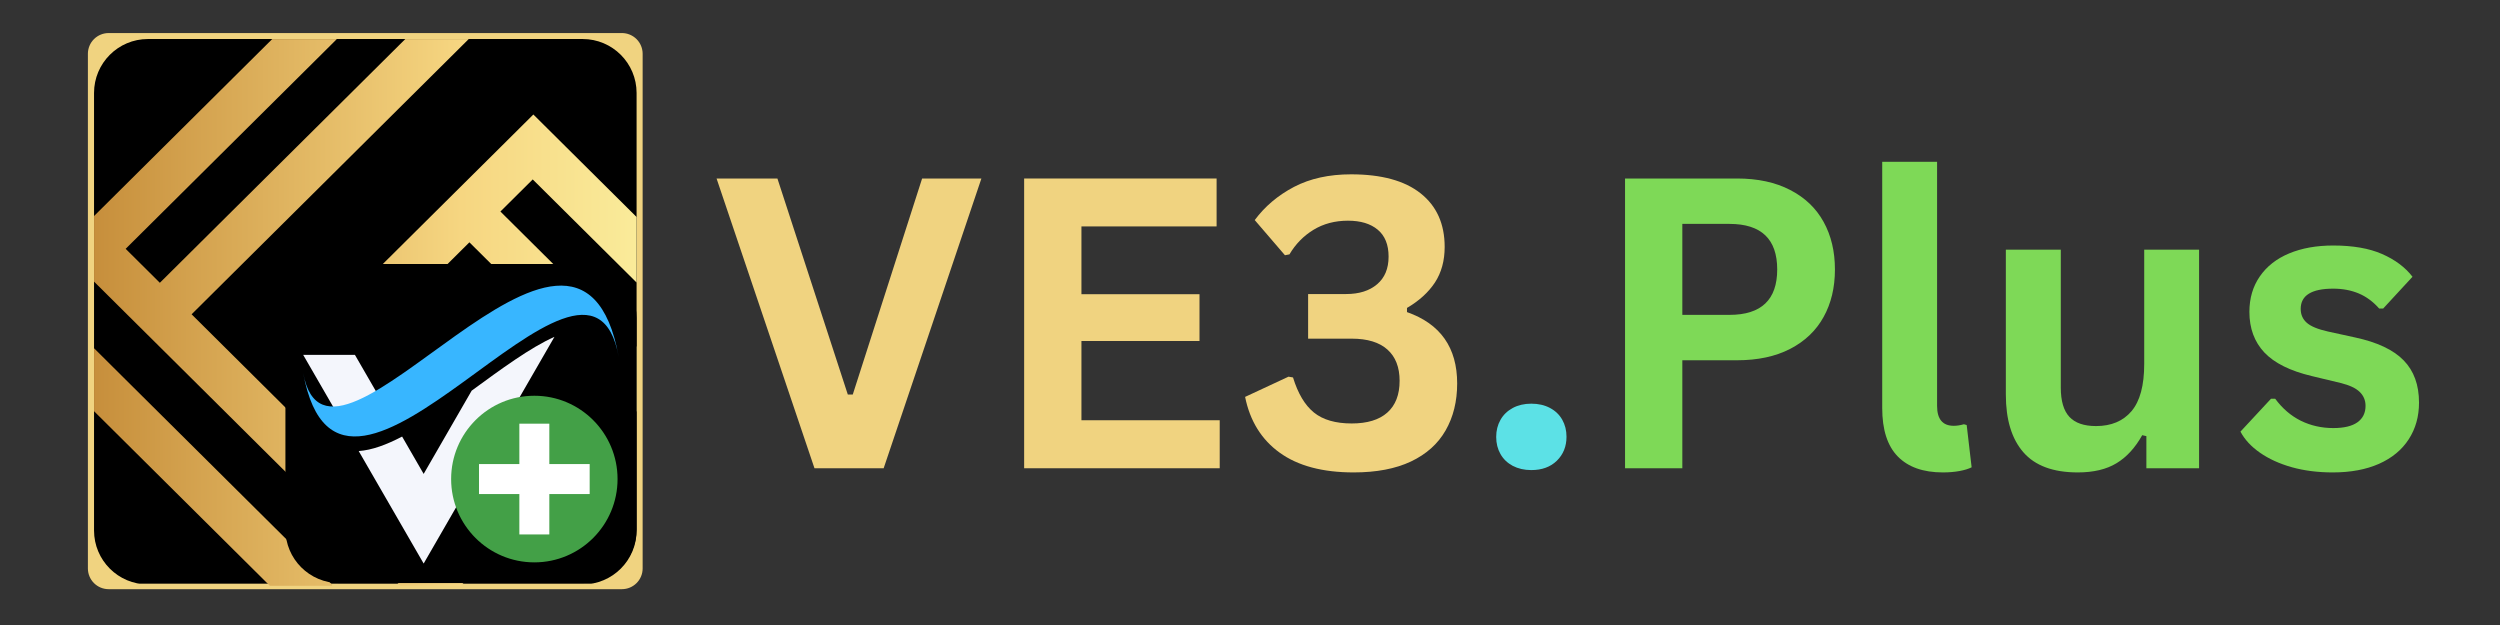 <svg xmlns="http://www.w3.org/2000/svg" xmlns:xlink="http://www.w3.org/1999/xlink" width="600" zoomAndPan="magnify" viewBox="0 0 450 112.5" height="150" preserveAspectRatio="xMidYMid meet" version="1.0"><rect x="0" y="0" width="450" height="112.5" fill="#333333" stroke="none"/><defs><g/><clipPath id="d4e4ca0601"><path d="M 15.82 5.949 L 115.676 5.949 L 115.676 106.191 L 15.82 106.191 Z M 15.82 5.949 " clip-rule="nonzero"/></clipPath><clipPath id="e09831eb9a"><path d="M 19.555 5.949 L 111.941 5.949 C 112.93 5.949 113.879 6.344 114.582 7.043 C 115.281 7.742 115.676 8.691 115.676 9.684 L 115.676 102.32 C 115.676 103.309 115.281 104.258 114.582 104.957 C 113.879 105.66 112.93 106.051 111.941 106.051 L 19.555 106.051 C 18.566 106.051 17.617 105.66 16.914 104.957 C 16.215 104.258 15.82 103.309 15.82 102.32 L 15.82 9.684 C 15.82 8.691 16.215 7.742 16.914 7.043 C 17.617 6.344 18.566 5.949 19.555 5.949 Z M 19.555 5.949 " clip-rule="nonzero"/></clipPath><clipPath id="947ef15151"><path d="M 16.926 7.023 L 114.586 7.023 L 114.586 105.449 L 16.926 105.449 Z M 16.926 7.023 " clip-rule="nonzero"/></clipPath><clipPath id="bfe10a58bb"><path d="M 26.633 7.023 L 104.879 7.023 C 110.238 7.023 114.586 11.371 114.586 16.73 L 114.586 95.488 C 114.586 100.852 110.238 105.195 104.879 105.195 L 26.633 105.195 C 21.27 105.195 16.926 100.852 16.926 95.488 L 16.926 16.73 C 16.926 11.371 21.27 7.023 26.633 7.023 Z M 26.633 7.023 " clip-rule="nonzero"/></clipPath><clipPath id="00ebcf13fe"><path d="M 16.926 7.023 L 114.586 7.023 L 114.586 105.453 L 16.926 105.453 Z M 16.926 7.023 " clip-rule="nonzero"/></clipPath><clipPath id="2d1318a5ea"><path d="M 114.594 62.426 L 114.262 62.098 L 108.789 56.664 L 102.625 50.539 L 90.074 38.074 L 95.891 32.297 L 108.445 44.762 L 114.594 50.867 L 114.594 39.066 L 114.387 38.863 L 101.832 26.398 L 96.004 20.609 L 90.066 26.512 L 84.246 32.289 L 78.66 37.836 L 63.195 53.195 L 69.02 58.984 L 84.492 43.617 L 97.043 56.086 L 81.578 71.445 L 65.52 87.395 L 52.965 74.926 L 47.141 69.141 L 34.488 56.574 L 50.543 40.629 L 66.012 25.266 L 71.594 19.719 L 77.414 13.941 L 83.355 8.039 L 84.371 7.031 L 72.953 7.031 L 71.707 8.266 L 65.883 14.051 L 60.301 19.594 L 44.832 34.957 L 28.773 50.902 L 22.617 44.789 L 38.672 28.844 L 54.145 13.48 L 59.727 7.934 L 60.633 7.031 L 49 7.031 L 48.324 7.703 L 32.855 23.066 L 16.926 38.887 L 16.926 50.688 L 22.957 56.68 L 28.672 62.352 L 41.324 74.914 L 47.148 80.703 L 59.703 93.168 L 65.867 99.289 L 71.34 104.727 L 72.062 105.445 L 82.922 105.445 L 83.305 105.062 L 99.363 89.117 L 114.594 73.992 Z M 93.211 83.004 L 77.152 98.953 L 71.684 93.516 L 87.738 77.566 L 103.207 62.203 L 108.68 67.641 Z M 59.828 105.289 L 59.668 105.445 L 48.57 105.445 L 47.957 104.836 L 35.402 92.367 L 29.574 86.578 L 16.926 74.016 L 16.926 62.68 L 22.629 68.348 L 35.281 80.91 L 41.109 86.699 L 53.664 99.164 Z M 59.828 105.289 " clip-rule="nonzero"/></clipPath><linearGradient x1="-0" gradientTransform="matrix(0.196, 0, 0, 0.197, 16.925, 7.033)" y1="250" x2="498.8" gradientUnits="userSpaceOnUse" y2="250" id="2b92c10820"><stop stop-opacity="1" stop-color="rgb(78%, 56.099%, 23.499%)" offset="0"/><stop stop-opacity="1" stop-color="rgb(78.107%, 56.261%, 23.656%)" offset="0.008"/><stop stop-opacity="1" stop-color="rgb(78.322%, 56.584%, 23.972%)" offset="0.016"/><stop stop-opacity="1" stop-color="rgb(78.535%, 56.908%, 24.286%)" offset="0.023"/><stop stop-opacity="1" stop-color="rgb(78.751%, 57.23%, 24.602%)" offset="0.031"/><stop stop-opacity="1" stop-color="rgb(78.966%, 57.553%, 24.916%)" offset="0.039"/><stop stop-opacity="1" stop-color="rgb(79.181%, 57.877%, 25.232%)" offset="0.047"/><stop stop-opacity="1" stop-color="rgb(79.396%, 58.2%, 25.546%)" offset="0.055"/><stop stop-opacity="1" stop-color="rgb(79.611%, 58.524%, 25.862%)" offset="0.062"/><stop stop-opacity="1" stop-color="rgb(79.826%, 58.846%, 26.176%)" offset="0.07"/><stop stop-opacity="1" stop-color="rgb(80.042%, 59.169%, 26.492%)" offset="0.078"/><stop stop-opacity="1" stop-color="rgb(80.257%, 59.492%, 26.807%)" offset="0.086"/><stop stop-opacity="1" stop-color="rgb(80.472%, 59.816%, 27.122%)" offset="0.094"/><stop stop-opacity="1" stop-color="rgb(80.687%, 60.138%, 27.437%)" offset="0.102"/><stop stop-opacity="1" stop-color="rgb(80.902%, 60.461%, 27.751%)" offset="0.109"/><stop stop-opacity="1" stop-color="rgb(81.117%, 60.785%, 28.067%)" offset="0.117"/><stop stop-opacity="1" stop-color="rgb(81.332%, 61.108%, 28.381%)" offset="0.125"/><stop stop-opacity="1" stop-color="rgb(81.548%, 61.432%, 28.697%)" offset="0.133"/><stop stop-opacity="1" stop-color="rgb(81.763%, 61.754%, 29.012%)" offset="0.141"/><stop stop-opacity="1" stop-color="rgb(81.978%, 62.077%, 29.327%)" offset="0.148"/><stop stop-opacity="1" stop-color="rgb(82.191%, 62.401%, 29.642%)" offset="0.156"/><stop stop-opacity="1" stop-color="rgb(82.407%, 62.724%, 29.958%)" offset="0.164"/><stop stop-opacity="1" stop-color="rgb(82.622%, 63.048%, 30.272%)" offset="0.172"/><stop stop-opacity="1" stop-color="rgb(82.837%, 63.37%, 30.588%)" offset="0.18"/><stop stop-opacity="1" stop-color="rgb(83.052%, 63.693%, 30.902%)" offset="0.188"/><stop stop-opacity="1" stop-color="rgb(83.267%, 64.017%, 31.216%)" offset="0.195"/><stop stop-opacity="1" stop-color="rgb(83.482%, 64.34%, 31.532%)" offset="0.203"/><stop stop-opacity="1" stop-color="rgb(83.698%, 64.664%, 31.847%)" offset="0.211"/><stop stop-opacity="1" stop-color="rgb(83.913%, 64.986%, 32.162%)" offset="0.219"/><stop stop-opacity="1" stop-color="rgb(84.128%, 65.309%, 32.477%)" offset="0.227"/><stop stop-opacity="1" stop-color="rgb(84.343%, 65.633%, 32.793%)" offset="0.234"/><stop stop-opacity="1" stop-color="rgb(84.558%, 65.956%, 33.107%)" offset="0.242"/><stop stop-opacity="1" stop-color="rgb(84.773%, 66.28%, 33.423%)" offset="0.25"/><stop stop-opacity="1" stop-color="rgb(84.988%, 66.602%, 33.737%)" offset="0.258"/><stop stop-opacity="1" stop-color="rgb(85.204%, 66.925%, 34.053%)" offset="0.266"/><stop stop-opacity="1" stop-color="rgb(85.419%, 67.249%, 34.367%)" offset="0.273"/><stop stop-opacity="1" stop-color="rgb(85.632%, 67.572%, 34.683%)" offset="0.281"/><stop stop-opacity="1" stop-color="rgb(85.847%, 67.894%, 34.998%)" offset="0.289"/><stop stop-opacity="1" stop-color="rgb(86.063%, 68.217%, 35.312%)" offset="0.297"/><stop stop-opacity="1" stop-color="rgb(86.278%, 68.541%, 35.628%)" offset="0.305"/><stop stop-opacity="1" stop-color="rgb(86.493%, 68.864%, 35.942%)" offset="0.312"/><stop stop-opacity="1" stop-color="rgb(86.708%, 69.188%, 36.258%)" offset="0.32"/><stop stop-opacity="1" stop-color="rgb(86.923%, 69.51%, 36.572%)" offset="0.328"/><stop stop-opacity="1" stop-color="rgb(87.138%, 69.833%, 36.888%)" offset="0.336"/><stop stop-opacity="1" stop-color="rgb(87.354%, 70.157%, 37.202%)" offset="0.344"/><stop stop-opacity="1" stop-color="rgb(87.569%, 70.48%, 37.518%)" offset="0.352"/><stop stop-opacity="1" stop-color="rgb(87.784%, 70.804%, 37.833%)" offset="0.359"/><stop stop-opacity="1" stop-color="rgb(87.999%, 71.126%, 38.148%)" offset="0.367"/><stop stop-opacity="1" stop-color="rgb(88.214%, 71.449%, 38.463%)" offset="0.375"/><stop stop-opacity="1" stop-color="rgb(88.429%, 71.773%, 38.777%)" offset="0.383"/><stop stop-opacity="1" stop-color="rgb(88.644%, 72.096%, 39.093%)" offset="0.391"/><stop stop-opacity="1" stop-color="rgb(88.86%, 72.42%, 39.407%)" offset="0.398"/><stop stop-opacity="1" stop-color="rgb(89.075%, 72.742%, 39.723%)" offset="0.406"/><stop stop-opacity="1" stop-color="rgb(89.288%, 73.065%, 40.038%)" offset="0.414"/><stop stop-opacity="1" stop-color="rgb(89.503%, 73.389%, 40.353%)" offset="0.422"/><stop stop-opacity="1" stop-color="rgb(89.719%, 73.712%, 40.668%)" offset="0.43"/><stop stop-opacity="1" stop-color="rgb(89.934%, 74.036%, 40.984%)" offset="0.438"/><stop stop-opacity="1" stop-color="rgb(90.149%, 74.358%, 41.298%)" offset="0.445"/><stop stop-opacity="1" stop-color="rgb(90.364%, 74.681%, 41.614%)" offset="0.453"/><stop stop-opacity="1" stop-color="rgb(90.579%, 75.005%, 41.928%)" offset="0.461"/><stop stop-opacity="1" stop-color="rgb(90.794%, 75.328%, 42.244%)" offset="0.469"/><stop stop-opacity="1" stop-color="rgb(91.01%, 75.65%, 42.558%)" offset="0.477"/><stop stop-opacity="1" stop-color="rgb(91.225%, 75.974%, 42.873%)" offset="0.484"/><stop stop-opacity="1" stop-color="rgb(91.44%, 76.297%, 43.188%)" offset="0.492"/><stop stop-opacity="1" stop-color="rgb(91.655%, 76.62%, 43.503%)" offset="0.5"/><stop stop-opacity="1" stop-color="rgb(91.87%, 76.944%, 43.819%)" offset="0.508"/><stop stop-opacity="1" stop-color="rgb(92.085%, 77.266%, 44.133%)" offset="0.516"/><stop stop-opacity="1" stop-color="rgb(92.3%, 77.589%, 44.449%)" offset="0.523"/><stop stop-opacity="1" stop-color="rgb(92.516%, 77.913%, 44.763%)" offset="0.531"/><stop stop-opacity="1" stop-color="rgb(92.731%, 78.236%, 45.079%)" offset="0.539"/><stop stop-opacity="1" stop-color="rgb(92.944%, 78.56%, 45.393%)" offset="0.547"/><stop stop-opacity="1" stop-color="rgb(93.159%, 78.882%, 45.709%)" offset="0.555"/><stop stop-opacity="1" stop-color="rgb(93.375%, 79.205%, 46.024%)" offset="0.562"/><stop stop-opacity="1" stop-color="rgb(93.59%, 79.529%, 46.338%)" offset="0.57"/><stop stop-opacity="1" stop-color="rgb(93.805%, 79.852%, 46.654%)" offset="0.578"/><stop stop-opacity="1" stop-color="rgb(94.02%, 80.176%, 46.968%)" offset="0.586"/><stop stop-opacity="1" stop-color="rgb(94.235%, 80.498%, 47.284%)" offset="0.594"/><stop stop-opacity="1" stop-color="rgb(94.45%, 80.821%, 47.598%)" offset="0.602"/><stop stop-opacity="1" stop-color="rgb(94.666%, 81.145%, 47.914%)" offset="0.609"/><stop stop-opacity="1" stop-color="rgb(94.881%, 81.468%, 48.228%)" offset="0.617"/><stop stop-opacity="1" stop-color="rgb(95.096%, 81.79%, 48.544%)" offset="0.625"/><stop stop-opacity="1" stop-color="rgb(95.311%, 82.114%, 48.859%)" offset="0.633"/><stop stop-opacity="1" stop-color="rgb(95.526%, 82.437%, 49.175%)" offset="0.641"/><stop stop-opacity="1" stop-color="rgb(95.741%, 82.761%, 49.489%)" offset="0.648"/><stop stop-opacity="1" stop-color="rgb(95.956%, 83.084%, 49.805%)" offset="0.656"/><stop stop-opacity="1" stop-color="rgb(96.172%, 83.406%, 50.119%)" offset="0.664"/><stop stop-opacity="1" stop-color="rgb(96.385%, 83.73%, 50.433%)" offset="0.672"/><stop stop-opacity="1" stop-color="rgb(96.513%, 83.992%, 50.71%)" offset="0.68"/><stop stop-opacity="1" stop-color="rgb(96.552%, 84.192%, 50.946%)" offset="0.688"/><stop stop-opacity="1" stop-color="rgb(96.588%, 84.392%, 51.181%)" offset="0.695"/><stop stop-opacity="1" stop-color="rgb(96.623%, 84.59%, 51.416%)" offset="0.703"/><stop stop-opacity="1" stop-color="rgb(96.66%, 84.79%, 51.651%)" offset="0.711"/><stop stop-opacity="1" stop-color="rgb(96.696%, 84.988%, 51.886%)" offset="0.719"/><stop stop-opacity="1" stop-color="rgb(96.732%, 85.187%, 52.119%)" offset="0.727"/><stop stop-opacity="1" stop-color="rgb(96.768%, 85.387%, 52.354%)" offset="0.734"/><stop stop-opacity="1" stop-color="rgb(96.803%, 85.585%, 52.589%)" offset="0.742"/><stop stop-opacity="1" stop-color="rgb(96.84%, 85.783%, 52.824%)" offset="0.75"/><stop stop-opacity="1" stop-color="rgb(96.875%, 85.983%, 53.059%)" offset="0.758"/><stop stop-opacity="1" stop-color="rgb(96.912%, 86.182%, 53.294%)" offset="0.766"/><stop stop-opacity="1" stop-color="rgb(96.947%, 86.38%, 53.529%)" offset="0.773"/><stop stop-opacity="1" stop-color="rgb(96.983%, 86.58%, 53.764%)" offset="0.781"/><stop stop-opacity="1" stop-color="rgb(97.02%, 86.778%, 53.999%)" offset="0.789"/><stop stop-opacity="1" stop-color="rgb(97.055%, 86.977%, 54.234%)" offset="0.797"/><stop stop-opacity="1" stop-color="rgb(97.092%, 87.177%, 54.468%)" offset="0.805"/><stop stop-opacity="1" stop-color="rgb(97.127%, 87.375%, 54.703%)" offset="0.812"/><stop stop-opacity="1" stop-color="rgb(97.163%, 87.573%, 54.938%)" offset="0.82"/><stop stop-opacity="1" stop-color="rgb(97.198%, 87.773%, 55.173%)" offset="0.828"/><stop stop-opacity="1" stop-color="rgb(97.235%, 87.971%, 55.408%)" offset="0.836"/><stop stop-opacity="1" stop-color="rgb(97.27%, 88.17%, 55.643%)" offset="0.844"/><stop stop-opacity="1" stop-color="rgb(97.307%, 88.37%, 55.878%)" offset="0.852"/><stop stop-opacity="1" stop-color="rgb(97.343%, 88.568%, 56.113%)" offset="0.859"/><stop stop-opacity="1" stop-color="rgb(97.379%, 88.766%, 56.348%)" offset="0.867"/><stop stop-opacity="1" stop-color="rgb(97.415%, 88.966%, 56.583%)" offset="0.875"/><stop stop-opacity="1" stop-color="rgb(97.45%, 89.165%, 56.816%)" offset="0.883"/><stop stop-opacity="1" stop-color="rgb(97.487%, 89.363%, 57.051%)" offset="0.891"/><stop stop-opacity="1" stop-color="rgb(97.522%, 89.563%, 57.286%)" offset="0.898"/><stop stop-opacity="1" stop-color="rgb(97.559%, 89.761%, 57.521%)" offset="0.906"/><stop stop-opacity="1" stop-color="rgb(97.594%, 89.96%, 57.756%)" offset="0.914"/><stop stop-opacity="1" stop-color="rgb(97.63%, 90.16%, 57.991%)" offset="0.922"/><stop stop-opacity="1" stop-color="rgb(97.667%, 90.358%, 58.226%)" offset="0.93"/><stop stop-opacity="1" stop-color="rgb(97.702%, 90.558%, 58.461%)" offset="0.938"/><stop stop-opacity="1" stop-color="rgb(97.739%, 90.756%, 58.696%)" offset="0.945"/><stop stop-opacity="1" stop-color="rgb(97.774%, 90.955%, 58.931%)" offset="0.953"/><stop stop-opacity="1" stop-color="rgb(97.81%, 91.154%, 59.164%)" offset="0.961"/><stop stop-opacity="1" stop-color="rgb(97.845%, 91.353%, 59.399%)" offset="0.969"/><stop stop-opacity="1" stop-color="rgb(97.882%, 91.551%, 59.634%)" offset="0.977"/><stop stop-opacity="1" stop-color="rgb(97.917%, 91.751%, 59.869%)" offset="0.984"/><stop stop-opacity="1" stop-color="rgb(97.954%, 91.949%, 60.104%)" offset="0.992"/><stop stop-opacity="1" stop-color="rgb(97.986%, 92.123%, 60.31%)" offset="1"/></linearGradient><clipPath id="56915bf5f6"><path d="M 51.375 47.516 L 114.652 47.516 L 114.652 104.957 L 51.375 104.957 Z M 51.375 47.516 " clip-rule="nonzero"/></clipPath><clipPath id="eda882f789"><path d="M 61.082 47.516 L 104.879 47.516 C 110.238 47.516 114.586 51.863 114.586 57.223 L 114.586 95.25 C 114.586 100.613 110.238 104.957 104.879 104.957 L 61.082 104.957 C 55.723 104.957 51.375 100.613 51.375 95.25 L 51.375 57.223 C 51.375 51.863 55.723 47.516 61.082 47.516 Z M 61.082 47.516 " clip-rule="nonzero"/></clipPath><clipPath id="73325e9488"><path d="M 54.574 63 L 69 63 L 69 76 L 54.574 76 Z M 54.574 63 " clip-rule="nonzero"/></clipPath><clipPath id="8995b184b2"><path d="M 54.574 51 L 111.48 51 L 111.48 79 L 54.574 79 Z M 54.574 51 " clip-rule="nonzero"/></clipPath><clipPath id="aa906aaaa3"><path d="M 81.184 71.234 L 111.176 71.234 L 111.176 101.223 L 81.184 101.223 Z M 81.184 71.234 " clip-rule="nonzero"/></clipPath></defs><g fill="#f0d380" fill-opacity="1"><g transform="translate(128.059, 84.286)"><g><path d="M 31 0 L 18.547 0 L 0.922 -52.156 L 11.875 -52.156 L 24.547 -13.266 L 25.438 -13.266 L 37.922 -52.156 L 48.594 -52.156 Z M 31 0 "/></g></g></g><g fill="#f0d380" fill-opacity="1"><g transform="translate(177.565, 84.286)"><g><path d="M 17.094 -22.906 L 17.094 -8.641 L 41.984 -8.641 L 41.984 0 L 6.781 0 L 6.781 -52.156 L 41.422 -52.156 L 41.422 -43.531 L 17.094 -43.531 L 17.094 -31.328 L 38.344 -31.328 L 38.344 -22.906 Z M 17.094 -22.906 "/></g></g></g><g fill="#f0d380" fill-opacity="1"><g transform="translate(222.399, 84.286)"><g><path d="M 21.266 0.75 C 15.672 0.75 11.234 -0.43 7.953 -2.797 C 4.672 -5.16 2.594 -8.508 1.719 -12.844 L 9.531 -16.484 L 10.344 -16.344 C 11.227 -13.457 12.484 -11.352 14.109 -10.031 C 15.734 -8.719 18 -8.062 20.906 -8.062 C 23.707 -8.062 25.844 -8.711 27.312 -10.016 C 28.789 -11.328 29.531 -13.234 29.531 -15.734 C 29.531 -18.18 28.801 -20.055 27.344 -21.359 C 25.883 -22.672 23.738 -23.328 20.906 -23.328 L 13.062 -23.328 L 13.062 -31.359 L 19.906 -31.359 C 22.238 -31.359 24.094 -31.941 25.469 -33.109 C 26.852 -34.273 27.547 -35.938 27.547 -38.094 C 27.547 -40.238 26.895 -41.852 25.594 -42.938 C 24.301 -44.02 22.516 -44.562 20.234 -44.562 C 17.898 -44.562 15.832 -44.016 14.031 -42.922 C 12.238 -41.828 10.797 -40.352 9.703 -38.5 L 8.891 -38.344 L 3.453 -44.672 C 5.285 -47.141 7.641 -49.129 10.516 -50.641 C 13.398 -52.148 16.828 -52.906 20.797 -52.906 C 26.266 -52.906 30.438 -51.766 33.312 -49.484 C 36.195 -47.203 37.641 -43.988 37.641 -39.844 C 37.641 -37.352 37.055 -35.219 35.891 -33.438 C 34.723 -31.664 33.047 -30.141 30.859 -28.859 L 30.859 -28.109 C 36.879 -25.992 39.891 -21.711 39.891 -15.266 C 39.891 -12.035 39.195 -9.219 37.812 -6.812 C 36.438 -4.406 34.359 -2.539 31.578 -1.219 C 28.797 0.094 25.359 0.75 21.266 0.75 Z M 21.266 0.75 "/></g></g></g><g fill="#5ce1e6" fill-opacity="1"><g transform="translate(265.565, 84.286)"><g><path d="M 10.062 0.328 C 8.801 0.328 7.688 0.07 6.719 -0.438 C 5.758 -0.957 5.023 -1.664 4.516 -2.562 C 4.004 -3.469 3.75 -4.492 3.75 -5.641 C 3.75 -6.773 4.004 -7.797 4.516 -8.703 C 5.023 -9.609 5.758 -10.32 6.719 -10.844 C 7.688 -11.363 8.801 -11.625 10.062 -11.625 C 11.344 -11.625 12.461 -11.367 13.422 -10.859 C 14.391 -10.348 15.129 -9.641 15.641 -8.734 C 16.148 -7.836 16.406 -6.816 16.406 -5.672 C 16.406 -3.93 15.828 -2.492 14.672 -1.359 C 13.523 -0.234 11.988 0.328 10.062 0.328 Z M 10.062 0.328 "/></g></g></g><g fill="#7ed957" fill-opacity="1"><g transform="translate(285.726, 84.286)"><g><path d="M 26.938 -52.156 C 30.664 -52.156 33.852 -51.469 36.5 -50.094 C 39.156 -48.727 41.16 -46.816 42.516 -44.359 C 43.879 -41.898 44.562 -39.039 44.562 -35.781 C 44.562 -32.52 43.879 -29.664 42.516 -27.219 C 41.16 -24.77 39.156 -22.859 36.5 -21.484 C 33.852 -20.117 30.664 -19.438 26.938 -19.438 L 17.094 -19.438 L 17.094 0 L 6.781 0 L 6.781 -52.156 Z M 25.578 -27.609 C 31.305 -27.609 34.172 -30.332 34.172 -35.781 C 34.172 -41.25 31.305 -43.984 25.578 -43.984 L 17.094 -43.984 L 17.094 -27.609 Z M 25.578 -27.609 "/></g></g></g><g fill="#7ed957" fill-opacity="1"><g transform="translate(333.377, 84.286)"><g><path d="M 16.344 0.75 C 12.801 0.75 10.094 -0.207 8.219 -2.125 C 6.352 -4.039 5.422 -6.945 5.422 -10.844 L 5.422 -55.156 L 15.297 -55.156 L 15.297 -11.234 C 15.297 -8.836 16.297 -7.641 18.297 -7.641 C 18.867 -7.641 19.477 -7.734 20.125 -7.922 L 20.625 -7.781 L 21.516 -0.172 C 20.961 0.109 20.234 0.332 19.328 0.5 C 18.43 0.664 17.438 0.75 16.344 0.75 Z M 16.344 0.75 "/></g></g></g><g fill="#7ed957" fill-opacity="1"><g transform="translate(355.99, 84.286)"><g><path d="M 18.016 0.75 C 13.586 0.75 10.32 -0.457 8.219 -2.875 C 6.113 -5.289 5.062 -8.754 5.062 -13.266 L 5.062 -39.344 L 14.953 -39.344 L 14.953 -14.516 C 14.953 -12.117 15.469 -10.363 16.5 -9.25 C 17.531 -8.145 19.129 -7.594 21.297 -7.594 C 24.035 -7.594 26.164 -8.488 27.688 -10.281 C 29.207 -12.082 29.969 -14.91 29.969 -18.766 L 29.969 -39.344 L 39.844 -39.344 L 39.844 0 L 30.359 0 L 30.359 -5.781 L 29.609 -5.953 C 28.348 -3.691 26.805 -2.008 24.984 -0.906 C 23.172 0.195 20.848 0.75 18.016 0.75 Z M 18.016 0.75 "/></g></g></g><g fill="#7ed957" fill-opacity="1"><g transform="translate(401.501, 84.286)"><g><path d="M 18.406 0.75 C 15.719 0.75 13.254 0.438 11.016 -0.188 C 8.785 -0.82 6.879 -1.691 5.297 -2.797 C 3.711 -3.898 2.539 -5.164 1.781 -6.594 L 7.281 -12.516 L 8.031 -12.516 C 9.332 -10.754 10.875 -9.43 12.656 -8.547 C 14.445 -7.672 16.391 -7.234 18.484 -7.234 C 20.41 -7.234 21.859 -7.578 22.828 -8.266 C 23.805 -8.961 24.297 -9.953 24.297 -11.234 C 24.297 -12.234 23.941 -13.07 23.234 -13.75 C 22.535 -14.426 21.398 -14.957 19.828 -15.344 L 14.625 -16.594 C 10.727 -17.52 7.879 -18.938 6.078 -20.844 C 4.285 -22.758 3.391 -25.191 3.391 -28.141 C 3.391 -30.598 4.016 -32.727 5.266 -34.531 C 6.516 -36.344 8.273 -37.723 10.547 -38.672 C 12.816 -39.617 15.461 -40.094 18.484 -40.094 C 22.023 -40.094 24.957 -39.582 27.281 -38.562 C 29.613 -37.539 31.438 -36.176 32.75 -34.469 L 27.469 -28.75 L 26.75 -28.75 C 25.656 -29.988 24.426 -30.895 23.062 -31.469 C 21.695 -32.039 20.172 -32.328 18.484 -32.328 C 14.578 -32.328 12.625 -31.113 12.625 -28.688 C 12.625 -27.664 12.988 -26.832 13.719 -26.188 C 14.445 -25.539 15.723 -25.016 17.547 -24.609 L 22.406 -23.547 C 26.395 -22.691 29.312 -21.316 31.156 -19.422 C 33 -17.535 33.922 -15 33.922 -11.812 C 33.922 -9.312 33.301 -7.109 32.062 -5.203 C 30.832 -3.305 29.051 -1.836 26.719 -0.797 C 24.383 0.234 21.613 0.75 18.406 0.75 Z M 18.406 0.75 "/></g></g></g><g clip-path="url(#d4e4ca0601)"><g clip-path="url(#e09831eb9a)"><path fill="#f0d380" d="M 15.82 5.949 L 115.676 5.949 L 115.676 106.191 L 15.82 106.191 Z M 15.82 5.949 " fill-opacity="1" fill-rule="nonzero"/></g></g><g clip-path="url(#947ef15151)"><g clip-path="url(#bfe10a58bb)"><path fill="#000000" d="M 16.926 7.023 L 114.586 7.023 L 114.586 105.066 L 16.926 105.066 Z M 16.926 7.023 " fill-opacity="1" fill-rule="nonzero"/></g></g><g clip-path="url(#00ebcf13fe)"><g clip-path="url(#2d1318a5ea)"><path fill="url(#2b92c10820)" d="M 16.926 7.031 L 16.926 105.445 L 114.586 105.445 L 114.586 7.031 Z M 16.926 7.031 " fill-rule="nonzero"/></g></g><g clip-path="url(#56915bf5f6)"><g clip-path="url(#eda882f789)"><path fill="#000000" d="M 51.375 47.516 L 114.652 47.516 L 114.652 104.957 L 51.375 104.957 Z M 51.375 47.516 " fill-opacity="1" fill-rule="nonzero"/></g></g><path fill="#f4f6fc" d="M 84.902 70.316 L 76.258 85.305 L 72.379 78.582 C 69.586 80.047 66.941 81.027 64.566 81.191 L 76.258 101.438 L 99.801 60.633 C 95.395 62.59 90.195 66.457 84.902 70.316 " fill-opacity="1" fill-rule="nonzero"/><g clip-path="url(#73325e9488)"><path fill="#f4f6fc" d="M 68.773 72.336 L 63.883 63.871 L 54.57 63.871 L 61.387 75.676 C 63.523 75.266 66.031 74.027 68.773 72.336 " fill-opacity="1" fill-rule="nonzero"/></g><g clip-path="url(#8995b184b2)"><path fill="#38b6ff" d="M 54.57 67.129 C 61.492 104.902 105.91 34.426 111.375 64.25 C 104.027 24.156 59.344 93.172 54.57 67.129 " fill-opacity="1" fill-rule="nonzero"/></g><g clip-path="url(#aa906aaaa3)"><path fill="#43a047" d="M 111.16 86.23 C 111.16 82.09 109.484 78.34 106.773 75.625 C 104.062 72.91 100.316 71.234 96.184 71.234 C 92.047 71.234 88.301 72.91 85.59 75.625 C 82.879 78.34 81.203 82.09 81.203 86.23 C 81.203 90.371 82.879 94.121 85.59 96.836 C 88.301 99.547 92.047 101.227 96.184 101.227 C 100.316 101.227 104.062 99.547 106.773 96.836 C 109.484 94.121 111.16 90.371 111.16 86.23 " fill-opacity="1" fill-rule="evenodd"/></g><path fill="#ffffff" d="M 93.902 96.199 L 98.879 96.199 L 98.879 88.93 L 106.141 88.93 L 106.141 83.531 L 98.879 83.531 L 98.879 76.262 L 93.484 76.262 L 93.484 83.531 L 86.223 83.531 L 86.223 88.93 L 93.484 88.93 L 93.484 96.199 L 93.902 96.199 " fill-opacity="1" fill-rule="evenodd"/></svg>